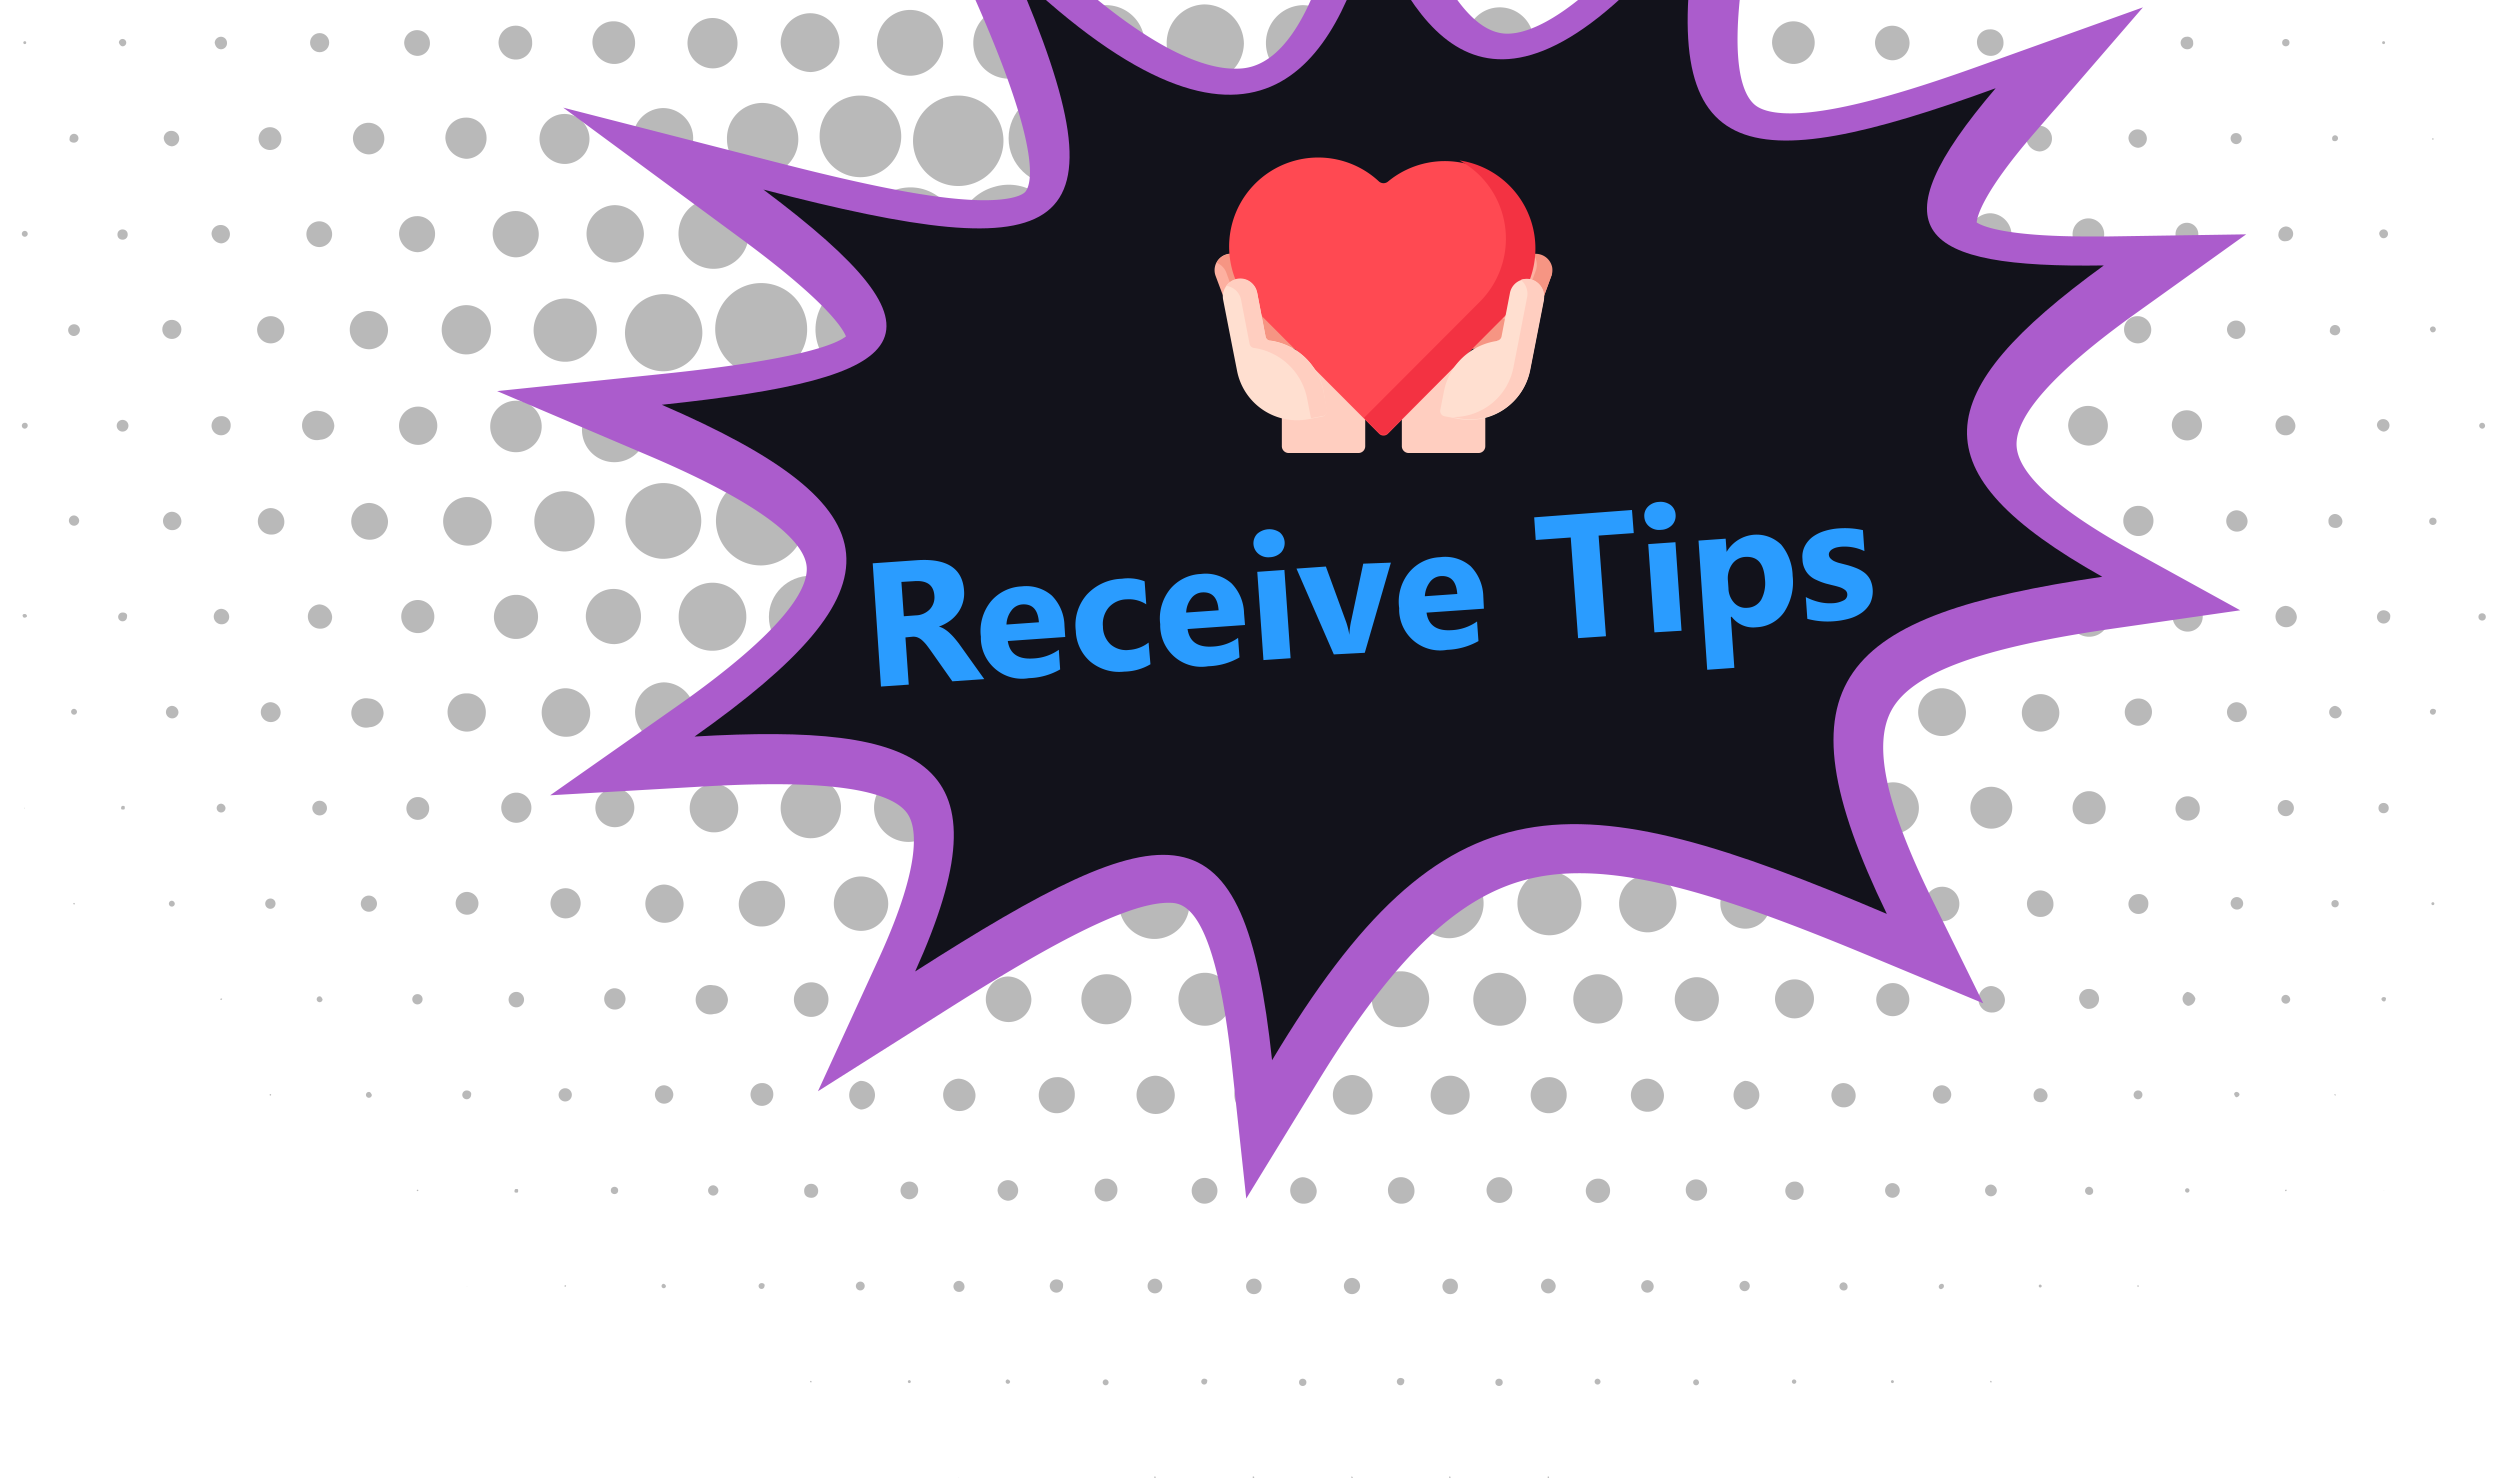 <svg id="Layer_1" data-name="Layer 1" xmlns="http://www.w3.org/2000/svg" width="340" height="201"><defs><clipPath id="clip-path"><path style="fill:none" d="M0 0h340v201H0z"/></clipPath><style>.cls-3{fill:#777;opacity:.51}.cls-6{fill:#f69583}.cls-7{fill:#ffcec0}.cls-8{fill:#fdb0a0}.cls-11{fill:#ffdfd0}</style></defs><g style="clip-path:url(#clip-path)"><path class="cls-3" d="M98.87 19a4.85 4.85 0 0 0 9.7-.1 4.93 4.93 0 0 0-5-4.9 4.82 4.82 0 0 0-4.7 5Zm-22 3.3a3.4 3.4 0 0 0-.2-6.8 3.41 3.41 0 0 0-3.3 3.4 3.46 3.46 0 0 0 3.5 3.4Zm47.69-5.3a6.15 6.15 0 1 0 5.91-4h-.1a6.13 6.13 0 0 0-5.81 4ZM83.57 8.7a2.84 2.84 0 0 0 2.8-3 2.91 2.91 0 0 0-3-2.8 2.82 2.82 0 0 0-2.8 2.9 3 3 0 0 0 3 2.9ZM97 9.3a3.37 3.37 0 0 0 3.3-3.5 3.4 3.4 0 0 0-6.8.1A3.46 3.46 0 0 0 97 9.3Zm26.87 1a4.53 4.53 0 0 0 4.4-4.5 4.5 4.5 0 1 0-9 .1 4.54 4.54 0 0 0 4.6 4.4Zm-12.4 8.1a5.55 5.55 0 1 0 5.7-5.4h-.1a5.49 5.49 0 0 0-5.6 5.4Zm-1.2-8.6a4.08 4.08 0 0 0 3.9-4.1 4 4 0 0 0-4.1-3.9 4.06 4.06 0 0 0-3.9 4 4.17 4.17 0 0 0 4.1 4ZM246.67 45a4.12 4.12 0 0 0 4.2 4 4.1 4.1 0 0 0-.2-8.2 4.12 4.12 0 0 0-4 4.2Z"/><circle class="cls-3" cx="43.47" cy="5.8" r="1.3"/><path class="cls-3" d="M50.17 21a2.15 2.15 0 0 0-.1-4.3A2.11 2.11 0 0 0 48 18.8a2.22 2.22 0 0 0 2.17 2.2ZM30.07 6.7a.82.82 0 0 0 .8-.9A.82.82 0 0 0 30 5a.86.86 0 0 0-.8.8c.07.5.37.9.87.9Zm6.7 13.7a1.55 1.55 0 0 0-.1-3.1 1.55 1.55 0 1 0 .1 3.1Zm20 13.9a2.46 2.46 0 0 0 2.4-2.5 2.39 2.39 0 0 0-2.5-2.4 2.43 2.43 0 0 0-2.4 2.4 2.61 2.61 0 0 0 2.5 2.5Zm13.4-26.2a2.21 2.21 0 0 0 2.2-2.4A2.21 2.21 0 0 0 70 3.5a2.31 2.31 0 0 0-2.2 2.3 2.35 2.35 0 0 0 2.37 2.3Zm-6.7 13.5a2.8 2.8 0 0 0 2.7-2.9 2.74 2.74 0 0 0-2.9-2.7 2.78 2.78 0 0 0-2.7 2.8 3 3 0 0 0 2.9 2.8Zm6.7 13.4a3.15 3.15 0 0 0-.1-6.3A3.12 3.12 0 0 0 67 31.8a3.22 3.22 0 0 0 3.17 3.2ZM56.77 7.6a1.71 1.71 0 0 0 1.7-1.8 1.75 1.75 0 1 0-3.5.1 1.84 1.84 0 0 0 1.8 1.7Zm-13.3 26a1.75 1.75 0 1 0-1.8-1.7 1.77 1.77 0 0 0 1.8 1.7Zm176-14.8a4.5 4.5 0 1 0 4.5-4.4 4.45 4.45 0 0 0-4.5 4.4Zm-2.2-8.9a4.05 4.05 0 1 0-4.2-4.1 4.2 4.2 0 0 0 4.2 4.1Zm-11.6 9.1a5.05 5.05 0 1 0 4.9-5.2 5 5 0 0 0-4.9 5.2Zm-68.3-8.3a4.87 4.87 0 0 0 4.7-4.9 4.91 4.91 0 0 0-5-4.8 4.85 4.85 0 1 0 .3 9.7Zm66.32-.4a4.69 4.69 0 0 0 4.82-3.93A4.61 4.61 0 0 0 204.07 1H204a4.57 4.57 0 0 0-4.6 4.5 4.47 4.47 0 0 0 4.29 4.8Zm33.58 12.2a3.76 3.76 0 0 0 3.6-3.8 3.63 3.63 0 0 0-3.8-3.6 3.74 3.74 0 0 0-3.6 3.7 3.84 3.84 0 0 0 3.8 3.7ZM244 27a4.45 4.45 0 1 0 .1 0Zm6.67-5.2a2.89 2.89 0 0 0 2.9-3.1 2.89 2.89 0 0 0-3.1-2.9 3 3 0 0 0-2.9 3 3.1 3.1 0 0 0 3.1 3ZM244 8.7a2.9 2.9 0 1 0-3-2.9 3 3 0 0 0 3 2.9Zm-13.33.6a3.54 3.54 0 0 0 3.4-3.6 3.5 3.5 0 0 0-7 .1 3.44 3.44 0 0 0 3.6 3.5Zm-73.61 16.1a6.78 6.78 0 0 0 6.71-6.46 6.71 6.71 0 0 0-6.5-6.94h-.2a6.6 6.6 0 0 0-6.7 6.5 6.7 6.7 0 0 0 6.69 6.9ZM150.67 11a5.1 5.1 0 0 0 5-5.1 5.25 5.25 0 0 0-5.3-5.2 5.15 5.15 0 1 0 .3 10.3Z"/><ellipse class="cls-3" cx="143.77" cy="18.8" rx="6.6" ry="6.4"/><path class="cls-3" d="M164.07 11.1a5.28 5.28 0 0 0 5.1-5.2 5.42 5.42 0 0 0-5.4-5.3 5.25 5.25 0 1 0 .3 10.5Zm27.6 7.9a5.65 5.65 0 1 0 5.5-5.9 5.83 5.83 0 0 0-5.5 5.9Zm-27.8-.5a6.62 6.62 0 0 0 6.5 6.8 6.73 6.73 0 0 0 6.79-6.3 6.62 6.62 0 0 0-6.49-7h-.2a6.51 6.51 0 0 0-6.6 6.5Zm26.9-7.8a4.87 4.87 0 0 0 4.7-4.9 4.85 4.85 0 1 0-9.7.2 4.82 4.82 0 0 0 5 4.7Zm-13.2 8.5a6.35 6.35 0 1 0 6.5-6.2h-.2a6.19 6.19 0 0 0-6.3 6.2Zm-.1-8.2a5.1 5.1 0 0 0 5-5.1 5.38 5.38 0 0 0-5.3-5.2 5.15 5.15 0 1 0 .3 10.3Zm-87.2 11.9a4.1 4.1 0 1 0-.2-8.2 4.17 4.17 0 0 0-4 4.1 4.08 4.08 0 0 0 4.2 4.1Zm-53.5 99.3a.7.7 0 1 0 .7.7.68.68 0 0 0-.7-.7Zm-6.7-89.1a1.25 1.25 0 0 0-.1-2.5 1.22 1.22 0 0 0-1.2 1.2 1.4 1.4 0 0 0 1.3 1.3Zm6.7 115.7a.1.1 0 1 0 .1.1c0-.1 0-.1-.1-.1Zm0-105.8a1.85 1.85 0 1 0 .1 3.7 1.85 1.85 0 1 0-.1-3.7Zm0 26.1a1.8 1.8 0 0 0 .2 3.6 1.71 1.71 0 0 0 1.7-1.8 1.88 1.88 0 0 0-1.9-1.8Zm-6.7 66.7a.1.1 0 1 0 .1.1c.1-.1 0-.1-.1-.1Zm0-79.2a1.3 1.3 0 1 0 1.3 1.3 1.21 1.21 0 0 0-1.3-1.3Z"/><circle class="cls-3" cx="23.37" cy="44.8" r="1.3"/><path class="cls-3" d="M30.07 82.8a1.05 1.05 0 0 0 .1 2.1 1 1 0 0 0 1-1 1.11 1.11 0 0 0-1.1-1.1Zm0 26.5a.6.6 0 1 0 .6.6.65.65 0 0 0-.6-.6Zm20.1-40.9a2.5 2.5 0 0 0 .2 5 2.46 2.46 0 0 0 2.4-2.5 2.63 2.63 0 0 0-2.6-2.5Zm0 26.6a2 2 0 1 0 .1 3.9 2 2 0 0 0 1.9-1.9 2.07 2.07 0 0 0-2-2Zm0 26.8a1.1 1.1 0 1 0 1.1 1.1 1.11 1.11 0 0 0-1.1-1.1Zm0-79.5a2.52 2.52 0 0 0-2.6 2.6 2.65 2.65 0 0 0 2.6 2.6 2.6 2.6 0 0 0 0-5.2Zm0 106.2a.4.4 0 1 0 .4.4c-.1-.2-.2-.4-.4-.4Z"/><circle class="cls-3" cx="43.47" cy="109.9" r="1"/><path class="cls-3" d="M43.47 82.2a1.65 1.65 0 0 0 .1 3.3 1.58 1.58 0 0 0 1.6-1.6 1.83 1.83 0 0 0-1.7-1.7Zm0 53.3a.4.4 0 1 0 .4.4c-.1-.2-.2-.4-.4-.4Zm0-79.6a2 2 0 1 0 .1 3.9 2 2 0 0 0 1.9-1.9 2.15 2.15 0 0 0-2-2Zm-6.7 39.6a1.35 1.35 0 0 0 .1 2.7 1.32 1.32 0 0 0 1.3-1.3 1.43 1.43 0 0 0-1.4-1.4ZM3.37 31.4a.4.4 0 0 0 0 .8.4.4 0 1 0 0-.8Zm-.1 78.5c.1.1.1 0 .1 0s0-.1-.1 0Z"/><circle class="cls-3" cx="3.37" cy="5.8" r=".2"/><path class="cls-3" d="M3.37 57.5a.4.4 0 0 0 0 .8.43.43 0 0 0 .4-.4.37.37 0 0 0-.4-.4Zm0 26c-.2 0-.3.1-.3.2s.1.3.2.3h.1c.1 0 .3-.1.3-.2a.32.32 0 0 0-.3-.3Zm13.3-77.2a.5.5 0 1 0-.5-.5c.1.3.3.5.5.5Zm-6.6 13.1a.6.6 0 1 0-.6-.6c-.1.4.2.6.6.6Zm13.3.5a1.05 1.05 0 0 0-.1-2.1 1 1 0 0 0-1 1 1.18 1.18 0 0 0 1.1 1.1Z"/><circle class="cls-3" cx="16.67" cy="31.9" r=".7"/><path class="cls-3" d="M10.07 44.1a.8.8 0 0 0 0 1.6.86.86 0 0 0 .8-.8.79.79 0 0 0-.8-.8Zm13.3 78.4a.4.4 0 1 0 .4.4.43.43 0 0 0-.4-.4Z"/><circle class="cls-3" cx="16.67" cy="57.9" r=".8"/><path class="cls-3" d="M16.67 83.3a.6.6 0 1 0 .6.6c.1-.4-.2-.6-.6-.6Zm6.7 12.7a.85.85 0 0 0 .1 1.7.86.86 0 0 0 .8-.8.9.9 0 0 0-.9-.9Zm-6.7 13.6c-.1 0-.2.1-.2.3s.1.2.3.2.2-.1.2-.3-.1-.2-.3-.2Zm-6.6-39.5a.7.7 0 1 0 .7.7.75.75 0 0 0-.7-.7Zm0 26.3a.4.4 0 1 0 .4.4.43.43 0 0 0-.4-.4Zm13.3-26.8a1.25 1.25 0 0 0 .1 2.5 1.22 1.22 0 0 0 1.2-1.2 1.32 1.32 0 0 0-1.3-1.3Zm-13.3 53.2a.1.1 0 1 0 0 .2c.1 0 .1 0 .1-.1a.1.1 0 0 0-.1-.1Zm160.4 5a5 5 0 1 0-5.1-5 4.93 4.93 0 0 0 5.1 5Zm93.8-79.7a3.22 3.22 0 0 0 3.2-3.2 3.18 3.18 0 0 0-3.3-3.2A3.24 3.24 0 0 0 261 45a3.16 3.16 0 0 0 3.27 3.1Zm13.1-27.5a1.75 1.75 0 1 0-.1-3.5 1.75 1.75 0 0 0-1.7 1.7 1.93 1.93 0 0 0 1.8 1.8ZM156 112.05a6 6 0 0 0-5.73-8 6 6 0 0 0-5.82 5.54 5.93 5.93 0 0 0 5.79 6.36 6 6 0 0 0 5.76-3.9Zm7.77 3.95a6.3 6.3 0 0 0 6.3-6.1 6.19 6.19 0 0 0-6.09-6.4 6.32 6.32 0 0 0-6.4 5.92 6.19 6.19 0 0 0 6.09 6.58Zm-107 45.8a.1.1 0 0 0-.1.1l.1.1a.1.1 0 0 0 .1-.1c.13 0 0-.1-.1-.1Zm214-154.2a1.74 1.74 0 0 0 1.7-1.9 1.74 1.74 0 0 0-1.9-1.7 1.71 1.71 0 0 0-1.7 1.8 1.88 1.88 0 0 0 1.9 1.8Zm6.7 39.7a2.5 2.5 0 1 0-.2-5 2.46 2.46 0 0 0-2.4 2.5 2.5 2.5 0 0 0 2.6 2.5Zm-13.4-26.1a2.35 2.35 0 1 0-2.4-2.4 2.43 2.43 0 0 0 2.4 2.4Zm6.7 13.5a2.88 2.88 0 0 0 2.8-2.9 3 3 0 0 0-2.9-2.8 2.86 2.86 0 0 0-2.8 2.8 2.9 2.9 0 0 0 2.9 2.9Zm-113.7 93a4.8 4.8 0 1 0-4.9-4.8 4.87 4.87 0 0 0 4.9 4.8ZM116 38.3a6.69 6.69 0 0 0 3.2 13 6.77 6.77 0 0 0 4.9-4.9 6.8 6.8 0 0 0 8.5 4.8 6.67 6.67 0 0 0 4.8-4.8 6.8 6.8 0 0 0 8.5 4.8 6.67 6.67 0 0 0 4.8-4.8 6.8 6.8 0 0 0 8.5 4.8 7 7 0 0 0 4.8-4.8 6.8 6.8 0 0 0 8.5 4.8 6.67 6.67 0 0 0 4.8-4.8 6.8 6.8 0 0 0 8.5 4.8 6.67 6.67 0 0 0 4.8-4.8 6.9 6.9 0 0 0 13.3 0 6.87 6.87 0 0 0 13.4-3 6.88 6.88 0 0 0-6.7-5.3 7 7 0 0 0-6.7 5.1 6.9 6.9 0 0 0-13.3 0 6.8 6.8 0 0 0-8.5-4.8 6.67 6.67 0 0 0-4.8 4.8 6.8 6.8 0 0 0-8.5-4.8 6.67 6.67 0 0 0-4.8 4.8 6.8 6.8 0 0 0-8.5-4.8 7 7 0 0 0-4.8 4.8 6.8 6.8 0 0 0-8.5-4.8 6.67 6.67 0 0 0-4.8 4.8 6.8 6.8 0 0 0-8.5-4.8 6.67 6.67 0 0 0-4.8 4.8 6.68 6.68 0 0 0-8.1-4.9Zm21.07 66.7a5.36 5.36 0 0 0-5.4 5.3 5.45 5.45 0 1 0 5.6-5.3Zm40.1 11a6.28 6.28 0 0 0 6.4-6.2 6.43 6.43 0 0 0-8.19-6.35 6.36 6.36 0 0 0-4.31 4.18A6.44 6.44 0 0 0 177 116Z"/><path class="cls-3" d="M211.47 103.2a6.39 6.39 0 1 0-7.4-7 6.9 6.9 0 0 0-7.8-5.9 7 7 0 0 0-5.7 5 6.8 6.8 0 0 0-8.5-4.8 6.67 6.67 0 0 0-4.8 4.8 6.8 6.8 0 0 0-8.5-4.8 6.67 6.67 0 0 0-4.8 4.8 6.8 6.8 0 0 0-8.5-4.8 7 7 0 0 0-4.8 4.8 6.91 6.91 0 0 0-13.5.9 6.39 6.39 0 1 0 0 1.5 6.9 6.9 0 0 0 7.8 5.9 7 7 0 0 0 5.7-5 6.8 6.8 0 0 0 8.5 4.8 7 7 0 0 0 4.8-4.8 6.8 6.8 0 0 0 8.5 4.8 6.67 6.67 0 0 0 4.8-4.8 6.8 6.8 0 0 0 8.5 4.8 6.67 6.67 0 0 0 4.8-4.8 6.91 6.91 0 0 0 13.5-.9 6.55 6.55 0 0 0 7.4 5.5Zm-87.1-65.1a6.24 6.24 0 0 0 5.8-5.8 7 7 0 0 0 7.6 6.2 7.06 7.06 0 0 0 6-5.1 6.8 6.8 0 0 0 8.5 4.8 6.67 6.67 0 0 0 4.8-4.8 6.9 6.9 0 0 0 13.3 0 6.9 6.9 0 0 0 13.3 0 6.8 6.8 0 0 0 8.5 4.8 6.67 6.67 0 0 0 4.8-4.8 6.69 6.69 0 1 0 4.9-8.1 6.77 6.77 0 0 0-4.9 4.9 6.9 6.9 0 0 0-13.3 0 6.8 6.8 0 0 0-8.5-4.8 6.67 6.67 0 0 0-4.8 4.8 6.8 6.8 0 0 0-8.5-4.8 7 7 0 0 0-4.8 4.8 6.9 6.9 0 0 0-13.3 0 6.8 6.8 0 0 0-8.5-4.8 6.94 6.94 0 0 0-5.1 6 6.37 6.37 0 0 0-6.8-5.9 6.32 6.32 0 1 0 1 12.6Z"/><path class="cls-3" d="M203.87 116a5.91 5.91 0 0 0 6-5.8 6 6 0 1 0-6.2 5.8Zm-13.4 0a6.19 6.19 0 0 0 6.3-6.2 6.35 6.35 0 1 0-6.5 6.2Zm-6.6 11.8a4.9 4.9 0 0 0-.2-9.8 4.9 4.9 0 0 0 .2 9.8Zm13.3-.2a4.76 4.76 0 0 0 4.6-4.8 4.7 4.7 0 0 0-9.4.1 4.78 4.78 0 0 0 4.8 4.7Zm49.1-56.6a4.48 4.48 0 0 0 4.6 4.4 4.6 4.6 0 0 0 4.4-4.5 4.5 4.5 0 1 0-9 .1Zm77.9-12.3a.85.85 0 1 0-.1-1.7.82.82 0 0 0-.8.9 1.06 1.06 0 0 0 .9.8Z"/><circle class="cls-3" cx="310.87" cy="5.8" r=".5"/><path class="cls-3" d="M317.57 45.6a.7.7 0 1 0-.7-.7c-.1.4.3.7.7.7Zm6.6-13.2a.6.6 0 1 0-.6-.6q.15.6.6.6Zm-6.6-13.2a.4.4 0 1 0-.4-.4c0 .3.1.4.4.4Z"/><circle class="cls-3" cx="324.17" cy="5.8" r=".2"/><path class="cls-3" d="M330.87 19a.1.1 0 1 0-.1-.1.1.1 0 0 0 .1.1Zm6.7 39.3a.4.4 0 1 0-.4-.4.43.43 0 0 0 .4.4Zm-6.7-13.1a.4.4 0 1 0-.4-.4c.1.3.2.4.4.4Zm-20 14a1.28 1.28 0 0 0 1.3-1.4c-.1-.7-.7-1.4-1.4-1.3a1.35 1.35 0 0 0 .1 2.7Zm-20.1-39.1a1.25 1.25 0 0 0-.1-2.5 1.22 1.22 0 0 0-1.2 1.2 1.4 1.4 0 0 0 1.3 1.3Zm-33.4 15.3a3.6 3.6 0 0 0-.2-7.2 3.63 3.63 0 0 0-3.5 3.6 3.55 3.55 0 0 0 3.7 3.6Zm33.4 11.3a1.85 1.85 0 1 0-.1-3.7 1.79 1.79 0 0 0-1.8 1.8 1.9 1.9 0 0 0 1.9 1.9Zm-6.7-39.6a1.3 1.3 0 1 0-1.3-1.3 1.26 1.26 0 0 0 1.3 1.3Zm13.4-.4a.77.77 0 0 0 .8-.9.77.77 0 0 0-.9-.8.82.82 0 0 0-.8.9.88.88 0 0 0 .9.8ZM284.07 34a2.15 2.15 0 1 0-2.2-2.1 2.14 2.14 0 0 0 2.2 2.1Zm26.8-1.2a1 1 0 1 0 0-2 1.08 1.08 0 0 0-1 1 .86.86 0 0 0 1 1Zm-6.7-13.2a.75.75 0 1 0-.1-1.5.71.71 0 0 0-.7.8.77.77 0 0 0 .8.7Zm0 26.5a1.25 1.25 0 0 0-.1-2.5 1.22 1.22 0 0 0-1.2 1.2 1.32 1.32 0 0 0 1.3 1.3Zm-6.7-12.7a1.55 1.55 0 1 0-.1-3.1 1.54 1.54 0 0 0-1.5 1.5 1.58 1.58 0 0 0 1.6 1.6Z"/><ellipse class="cls-3" cx="110.27" cy="83.9" rx="5.7" ry="5.6"/><path class="cls-3" d="M97 88.5a4.59 4.59 0 0 0 4.5-4.7 4.6 4.6 0 0 0-9.2.1 4.55 4.55 0 0 0 4.7 4.6Z"/><ellipse class="cls-3" cx="103.57" cy="96.9" rx="5" ry="4.8"/><path class="cls-3" d="M117 102.5a5.65 5.65 0 1 0-5.8-5.7 5.85 5.85 0 0 0 5.8 5.7Zm-29-44a4.37 4.37 0 0 0-4.3-4.5h-.12a4.21 4.21 0 0 0-3.63 1.93 4.4 4.4 0 1 0 8 2.57ZM76.87 75a4.1 4.1 0 0 0-.2-8.2 4.1 4.1 0 0 0 .2 8.2Zm-10.2-17.1a3.5 3.5 0 0 0 7 .2 3.5 3.5 0 0 0-7-.2Zm57 56.6a4.65 4.65 0 1 0-4.8-4.6 4.69 4.69 0 0 0 4.8 4.6ZM90.07 76h.1a5.19 5.19 0 0 0 5.2-5 5.15 5.15 0 1 0-10.3-.3 5.21 5.21 0 0 0 5 5.3ZM244 89a5.48 5.48 0 0 0 5.37-6.75 5.14 5.14 0 0 0-2.86-3.58 5.52 5.52 0 0 0-7.21 7.73 4.9 4.9 0 0 0 4.39 2.6Zm13.37-1a4.5 4.5 0 0 0 .34-9 4.53 4.53 0 0 0-4.71 3.59 4.47 4.47 0 0 0 4.3 5.41Zm6.7-14a3.69 3.69 0 1 0-.36-7.37 3.78 3.78 0 0 0-2.71 5.68 3.57 3.57 0 0 0 3 1.69Zm-13.4 26.9a4 4 0 1 0-4.1-4 4 4 0 0 0 4.1 4Zm6.7-92.7A2.35 2.35 0 1 0 255 5.8a2.43 2.43 0 0 0 2.37 2.4Z"/><ellipse class="cls-3" cx="217.27" cy="109.9" rx="5.5" ry="5.4"/><path class="cls-3" d="M224 102a5.75 5.75 0 0 0 .11-11.5 5.82 5.82 0 0 0-5.9 5.4 5.71 5.71 0 0 0 5.59 6.1Zm6.67 12.7a4.8 4.8 0 1 0-4.9-4.8 4.87 4.87 0 0 0 4.9 4.8ZM72.57 44.8a4.3 4.3 0 1 0 4.3-4.2 4.31 4.31 0 0 0-4.3 4.2Zm164.7 57.2a4.82 4.82 0 0 0 4.9-4.8 5 5 0 0 0-6.22-5 5 5 0 0 0 1.12 9.75Zm6.9-50H244a5.55 5.55 0 1 0 5.6 5.7 5.64 5.64 0 0 0-5.43-5.7Zm-118.3 12.3a6.77 6.77 0 0 0 4.9-4.9 6.8 6.8 0 0 0 8.5 4.8 6.67 6.67 0 0 0 4.8-4.8 6.8 6.8 0 0 0 8.5 4.8 6.67 6.67 0 0 0 4.8-4.8 6.9 6.9 0 0 0 13.3 0 6.9 6.9 0 0 0 13.3 0 6.8 6.8 0 0 0 8.5 4.8 6.67 6.67 0 0 0 4.8-4.8 6.8 6.8 0 0 0 8.5 4.8 7 7 0 0 0 4.8-4.8 6.8 6.8 0 0 0 8.5 4.8 6.88 6.88 0 0 0 5-5.6 6.41 6.41 0 1 0 0-1.7 6.92 6.92 0 0 0-13.5-.7 6.8 6.8 0 0 0-8.5-4.8 7 7 0 0 0-4.8 4.8 6.8 6.8 0 0 0-8.5-4.8 7 7 0 0 0-4.8 4.8 6.9 6.9 0 0 0-13.3 0 6.8 6.8 0 0 0-8.5-4.8 7 7 0 0 0-4.8 4.8 6.8 6.8 0 0 0-8.5-4.8 7 7 0 0 0-4.8 4.8 6.8 6.8 0 0 0-8.5-4.8 6.67 6.67 0 0 0-4.8 4.8 6.69 6.69 0 1 0-4.9 8.1Zm-23.6-5.8a5.36 5.36 0 0 0-5.2-5.5H97a5.35 5.35 0 0 0-.2 10.7 5.42 5.42 0 0 0 5.47-5.2Zm8 5.5a6.28 6.28 0 0 0 6.4-6.2 6.43 6.43 0 0 0-8.19-6.35 6.36 6.36 0 0 0-4.31 4.18 6.44 6.44 0 0 0 5.9 8.37Zm120.4 26.1a6.2 6.2 0 1 0-6.4-6.2 6.34 6.34 0 0 0 6.4 6.2Zm-127.1-13.2a6.05 6.05 0 1 0-6.2-6 6.1 6.1 0 0 0 6.2 6Z"/><path class="cls-3" d="M230.67 70.9a6.7 6.7 0 0 0-6.9-6.5 6.82 6.82 0 0 0-6.4 5.3 7.09 7.09 0 0 0-8.2-5.4 7 7 0 0 0-5.3 4.9 6.9 6.9 0 0 0-13.3 0 6.8 6.8 0 0 0-8.5-4.8 6.67 6.67 0 0 0-4.8 4.8 6.8 6.8 0 0 0-8.5-4.8 6.67 6.67 0 0 0-4.8 4.8 6.8 6.8 0 0 0-8.5-4.8 7 7 0 0 0-4.8 4.8 6.9 6.9 0 0 0-13.3 0 6.8 6.8 0 0 0-8.5-4.8 6.67 6.67 0 0 0-4.8 4.8 6.69 6.69 0 1 0-4.9 8.1 6.77 6.77 0 0 0 4.9-4.9 6.8 6.8 0 0 0 8.5 4.8 6.67 6.67 0 0 0 4.8-4.8 6.8 6.8 0 0 0 8.5 4.8 6.67 6.67 0 0 0 4.8-4.8 6.8 6.8 0 0 0 8.5 4.8 7 7 0 0 0 4.8-4.8 6.9 6.9 0 0 0 13.3 0 6.8 6.8 0 0 0 8.5 4.8 6.67 6.67 0 0 0 4.8-4.8 6.8 6.8 0 0 0 8.5 4.8 6.67 6.67 0 0 0 4.8-4.8 6.89 6.89 0 0 0 13.4-.5 6.88 6.88 0 0 0 8 5.2 6.42 6.42 0 0 0 5.4-6.2Z"/><path class="cls-3" d="M237.27 76a5.51 5.51 0 0 0 5.6-5.5 5.65 5.65 0 1 0-5.8 5.5Zm20-14h.1a4.5 4.5 0 1 0-4.5-4.6 4.54 4.54 0 0 0 4.4 4.6Zm-40 15.2a7 7 0 0 0-6.7 5.1 6.8 6.8 0 0 0-8.5-4.8 7 7 0 0 0-4.8 4.8 6.9 6.9 0 0 0-13.3 0 6.8 6.8 0 0 0-8.5-4.8 6.67 6.67 0 0 0-4.8 4.8 6.9 6.9 0 0 0-13.3 0 6.9 6.9 0 0 0-13.3 0 6.89 6.89 0 0 0-13.4.5 6.51 6.51 0 1 0-5.2 7.6 6.63 6.63 0 0 0 5.2-5.2 7.09 7.09 0 0 0 8.2 5.4 7 7 0 0 0 5.3-4.9 6.8 6.8 0 0 0 8.5 4.8 6.67 6.67 0 0 0 4.8-4.8 6.8 6.8 0 0 0 8.5 4.8 7 7 0 0 0 4.8-4.8 6.8 6.8 0 0 0 8.5 4.8 7 7 0 0 0 4.8-4.8 6.8 6.8 0 0 0 8.5 4.8 6.67 6.67 0 0 0 4.8-4.8 6.8 6.8 0 0 0 8.5 4.8 7 7 0 0 0 4.8-4.8 6.87 6.87 0 0 0 13.4-3 6.92 6.92 0 0 0-6.8-5.5Zm20-37.3a5 5 0 1 0 5.1 4.9 5 5 0 0 0-5.1-4.9ZM97.07 27H97a4.78 4.78 0 1 0 .11 0Zm.2 17.6a6.25 6.25 0 0 0 6.1 6.4h.2a6.15 6.15 0 0 0 6.2-6.1 6.25 6.25 0 1 0-12.5-.3Zm13.2-18.6h-.2a5.61 5.61 0 0 0-5.7 5.6 5.72 5.72 0 0 0 5.59 5.9 5.82 5.82 0 0 0 5.9-5.4 5.72 5.72 0 0 0-5.59-6.1Zm-20.2 14A5.3 5.3 0 0 0 85 45.1a5.24 5.24 0 0 0 5 5.39 5.32 5.32 0 0 0 5.51-4.91A5.25 5.25 0 0 0 90.37 40Zm-6.7-12.1a3.9 3.9 0 0 0 .2 7.8 4 4 0 0 0 3.8-3.9 4 4 0 0 0-4-3.9Zm147.1-1.3a5.25 5.25 0 1 0 5.4 5.3 5.42 5.42 0 0 0-5.4-5.3Zm-12.8 17.8a6.13 6.13 0 0 0 5.9 6.3c.1.1.1.1.2.1a6 6 0 0 0 6.1-6 6.1 6.1 0 1 0-12.2-.4Zm-.4-18.4h-.2a6.15 6.15 0 0 0-6.2 6.1 6.25 6.25 0 1 0 6.4-6.1Zm33.2 121.3a1.65 1.65 0 0 0 .1 3.3 1.58 1.58 0 0 0 1.6-1.6 1.69 1.69 0 0 0-1.7-1.7Zm26.8.7a.92.92 0 0 0-.9 1c0 .6.4.9 1 .9a.9.9 0 0 0 .9-.9 1.07 1.07 0 0 0-1-1Z"/><circle class="cls-3" cx="257.37" cy="161.9" r="1"/><path class="cls-3" d="M257.37 106.4a3.5 3.5 0 1 0 3.6 3.5 3.5 3.5 0 0 0-3.6-3.5Zm6.7 68.2a.43.43 0 0 0-.4.4c0 .2.2.4.4.3s.3-.2.3-.4a.27.27 0 0 0-.3-.3Zm-13.4-.2a.55.55 0 1 0 .1 1.1.47.47 0 0 0 .5-.5.58.58 0 0 0-.6-.6ZM244 133.2a2.65 2.65 0 1 0 2.7 2.6 2.61 2.61 0 0 0-2.7-2.6Zm0-27.5a4.15 4.15 0 1 0 4.3 4.2 4.31 4.31 0 0 0-4.3-4.2Zm13.37 82a.2.2 0 1 0 .2.2.22.22 0 0 0-.2-.2Zm-6.7-67.7a2.9 2.9 0 0 0 .2 5.8 2.82 2.82 0 0 0 2.8-2.9 3 3 0 0 0-3-2.9Zm13.4 27.6a1.25 1.25 0 1 0 1.3 1.2 1.31 1.31 0 0 0-1.3-1.2Zm0-27a2.35 2.35 0 1 0 2.4 2.4 2.31 2.31 0 0 0-2.4-2.4Zm6.7-66.3a3.48 3.48 0 0 0-3.4 3.6 3.5 3.5 0 0 0 7-.1 3.63 3.63 0 0 0-3.6-3.5Zm6.7 120.4a.2.2 0 1 0 .2.2.22.22 0 0 0-.2-.2Zm-6.7-67.7a2.85 2.85 0 1 0 2.9 2.9 2.88 2.88 0 0 0-2.9-2.9Zm0-26.7a3.48 3.48 0 0 0-3.4 3.6 3.5 3.5 0 0 0 7-.1 3.63 3.63 0 0 0-3.6-3.5Zm-.1 107.6c0 .1 0 .1.1.1s.1 0 .1-.1l-.1-.1c-.1 0-.1 0-.1.1Zm-6.6-94.3a3.25 3.25 0 1 0 3.3 3.3 3.33 3.33 0 0 0-3.3-3.3Zm6.7 67.5a.8.8 0 1 0 .8.8.86.86 0 0 0-.8-.8Zm0-27a1.8 1.8 0 0 0 .2 3.6 1.71 1.71 0 0 0 1.7-1.8 2 2 0 0 0-1.9-1.8Zm-13.4-.4a2.25 2.25 0 0 0 .1 4.5 2.25 2.25 0 0 0-.1-4.5Zm-13.37 27a1.25 1.25 0 1 0 1.3 1.2 1.18 1.18 0 0 0-1.3-1.2Zm-26.73-.4a1.65 1.65 0 1 0 1.7 1.6 1.6 1.6 0 0 0-1.7-1.6Zm0-27.8a3.35 3.35 0 1 0 .1 6.7 3.35 3.35 0 1 0-.1-6.7Zm-6.7-14a4.35 4.35 0 1 0 4.5 4.3 4.44 4.44 0 0 0-4.5-4.3Zm0 82.3a.1.1 0 1 0 0 .2c.1 0 .1 0 .1-.1a.1.1 0 0 0-.1-.1Zm0-26.9a1 1 0 1 0 1 .9 1.07 1.07 0 0 0-1-.9Zm13.43.2a.85.85 0 1 0 .1 1.7.85.85 0 0 0-.1-1.7Zm-13.43-27.6a2.45 2.45 0 1 0 2.5 2.4 2.34 2.34 0 0 0-2.5-2.4Zm6.7 41a.4.4 0 1 0 .4.4.43.43 0 0 0-.4-.4Zm20-40.5a2 2 0 0 0 .1 3.9 2 2 0 0 0 1.9-1.9 1.94 1.94 0 0 0-2-2Zm-13.27-.3a2.25 2.25 0 1 0 .1 4.5 2.22 2.22 0 0 0 2.2-2.2 2.33 2.33 0 0 0-2.3-2.3Zm13.27 27.5a.7.7 0 1 0 .7.7.68.68 0 0 0-.7-.7Zm6.73 13.4a.3.3 0 1 0 .3.3.32.32 0 0 0-.3-.3Zm-6.73-68.1a3.4 3.4 0 1 0 .2 6.8 3.41 3.41 0 0 0 3.3-3.4 3.34 3.34 0 0 0-3.5-3.4Zm-6.6 68.1a.4.4 0 1 0 .4.4c-.07-.3-.2-.4-.4-.4ZM224 119a3.9 3.9 0 0 0 .2 7.8 4 4 0 0 0 3.8-3.9 3.87 3.87 0 0 0-4-3.9Zm6.67 13.9a3 3 0 1 0 .2 6 3 3 0 0 0 2.9-3 3 3 0 0 0-3.1-3Zm0 27.5a1.39 1.39 0 0 0-1.4 1.5 1.45 1.45 0 1 0 2.9-.1 1.52 1.52 0 0 0-1.5-1.4Zm46.7-92.4a2.8 2.8 0 1 0 2.9 2.8 2.88 2.88 0 0 0-2.9-2.8Zm26.8 54a.85.85 0 1 0 .1 1.7.82.82 0 0 0 .8-.9.88.88 0 0 0-.9-.8Zm6.7-39.6a1.45 1.45 0 0 0 .1 2.9 1.43 1.43 0 0 0 1.4-1.4 1.61 1.61 0 0 0-1.5-1.5Zm0 26.4a1.1 1.1 0 1 0 1.1 1.1 1.11 1.11 0 0 0-1.1-1.1Z"/><circle class="cls-3" cx="317.57" cy="122.9" r=".5"/><path class="cls-3" d="M304.17 69.4a1.45 1.45 0 0 0 .1 2.9 1.43 1.43 0 0 0 1.4-1.4 1.54 1.54 0 0 0-1.5-1.5Zm13.4 26.6a.85.85 0 0 0 .1 1.7.86.86 0 0 0 .8-.8 1.06 1.06 0 0 0-.9-.9Zm-6.7 39.3a.6.6 0 1 0 .6.6.65.65 0 0 0-.6-.6Zm-6.7-39.8a1.35 1.35 0 0 0 .1 2.7 1.32 1.32 0 0 0 1.3-1.3 1.43 1.43 0 0 0-1.4-1.4Zm6.7 66.3a.1.1 0 1 0 .1.1c.03-.1.03-.1-.1-.1Zm6.6-12.9.1.1a.1.1 0 0 0 .1-.1l-.1-.1a.1.1 0 0 0-.1.1Zm13.4-52.5a.4.4 0 1 0 .4.4c.1-.2-.1-.4-.4-.4Z"/><circle class="cls-3" cx="330.87" cy="70.9" r=".5"/><circle class="cls-3" cx="337.57" cy="83.9" r=".5"/><circle class="cls-3" cx="330.87" cy="122.9" r=".2"/><path class="cls-3" d="M317.57 69.9a.92.92 0 0 0-.9 1c0 .6.4.9 1 .9a.9.9 0 0 0 .9-.9 1.07 1.07 0 0 0-1-1Zm6.6 65.7a.32.32 0 0 0-.3.3.45.45 0 0 0 .3.3.27.27 0 0 0 .3-.3c.1-.2-.1-.3-.3-.3Zm0 26.3c.1.1.1 0 0 0Z"/><circle class="cls-3" cx="324.17" cy="109.9" r=".7"/><path class="cls-3" d="M324.17 83a.9.9 0 1 0 .9.9c.1-.5-.4-.9-.9-.9Zm-120.3 49.3a3.6 3.6 0 1 0 .2 7.2 3.63 3.63 0 0 0 3.5-3.6 3.67 3.67 0 0 0-3.7-3.6Zm80.2-51.2a2.75 2.75 0 1 0 2.8 2.8 2.73 2.73 0 0 0-2.8-2.8Zm0 26.5a2.25 2.25 0 1 0 .1 4.5 2.22 2.22 0 0 0 2.2-2.2 2.26 2.26 0 0 0-2.3-2.3Zm0 26.9a1.28 1.28 0 0 0-1.3 1.4c.1.7.7 1.4 1.4 1.3a1.35 1.35 0 1 0-.1-2.7Zm6.7 13.8a.6.6 0 1 0 .6.6.58.58 0 0 0-.6-.6Zm0 26.5a.1.1 0 0 0 0 .2c.1 0 .1 0 .1-.1a.1.1 0 0 0-.1-.1Zm-13.3-80.4a2.55 2.55 0 1 0 2.6 2.6 2.56 2.56 0 0 0-2.6-2.6Zm6.6 67a.55.55 0 1 0 .1 1.1.47.47 0 0 0 .5-.5.58.58 0 0 0-.6-.6Zm20.1-12.9c-.2 0-.4.2-.3.4s.2.4.4.3.3-.2.3-.4a.45.45 0 0 0-.4-.3Zm-20.1-87.9a2.7 2.7 0 1 0-2.8-2.7 2.84 2.84 0 0 0 2.8 2.7Zm-6.7 60.5a1.8 1.8 0 1 0 .2 3.6 1.71 1.71 0 0 0 1.7-1.8 1.82 1.82 0 0 0-1.9-1.8Zm20.1-12.8a1.65 1.65 0 1 0 .1 3.3 1.58 1.58 0 0 0 1.6-1.6 1.63 1.63 0 0 0-1.7-1.7Zm0 26.6a1 1 0 0 0 .1 1.9 1.07 1.07 0 0 0 1-1 1.3 1.3 0 0 0-1.1-.9Zm0-53.1a2.05 2.05 0 0 0 .1 4.1 2.05 2.05 0 0 0-.1-4.1Zm0 79.8a.3.3 0 1 0 0 .6.3.3 0 0 0 0-.6Zm0-101.7a2.05 2.05 0 0 0-.1-4.1 2 2 0 0 0-2 2 2.11 2.11 0 0 0 2.1 2.1Zm-6.7 35.1a1.85 1.85 0 0 0 .1 3.7 1.88 1.88 0 0 0 1.8-1.9 1.82 1.82 0 0 0-1.9-1.8Zm0 26.6a1.35 1.35 0 0 0 .1 2.7 1.32 1.32 0 0 0 1.3-1.3 1.26 1.26 0 0 0-1.4-1.4Zm0-52.8a2 2 0 0 0-2 2.1 2.05 2.05 0 0 0 4.1-.1 2 2 0 0 0-2.1-2Zm-107 132.1a.1.1 0 0 0 .1.1c.1 0 .1 0 .1-.1l-.1-.1a.1.1 0 0 0-.1.1ZM97 161.2a.7.7 0 1 0 .7.7.75.75 0 0 0-.7-.7Zm26.67 26.5a.2.2 0 1 0 .2.2.22.22 0 0 0-.2-.2ZM97 134a2 2 0 1 0 .1 3.9A2 2 0 0 0 99 136a2.07 2.07 0 0 0-2-2Zm0-27.4a3.3 3.3 0 1 0 .2 6.6 3.24 3.24 0 0 0 3.2-3.3 3.35 3.35 0 0 0-3.4-3.3Zm-6.73 13.7a2.6 2.6 0 1 0 .2 5.2 2.56 2.56 0 0 0 2.5-2.6 2.73 2.73 0 0 0-2.7-2.6Zm0 54.3a.3.3 0 1 0 .3.3.45.45 0 0 0-.3-.3Zm-6.7-40.2a1.45 1.45 0 0 0 .1 2.9 1.45 1.45 0 0 0 1.4-1.5 1.52 1.52 0 0 0-1.5-1.4Zm20 40.1a.4.4 0 1 0 .4.4c.1-.2-.1-.4-.4-.4Zm-13.3-26.9a1.25 1.25 0 1 0 1.3 1.2 1.31 1.31 0 0 0-1.3-1.2Zm-6.7-40.4a2.65 2.65 0 1 0 2.7 2.6 2.67 2.67 0 0 0-2.7-2.6ZM117 174.3a.6.6 0 1 0 .6.6.58.58 0 0 0-.6-.6Zm0-27.3a2 2 0 0 0 .1 3.9 2 2 0 0 0 1.9-1.9 1.94 1.94 0 0 0-2-2Zm-13.43.3a1.55 1.55 0 1 0 1.6 1.5 1.49 1.49 0 0 0-1.6-1.5Zm6.8-41.5a4.1 4.1 0 1 0-.2 8.2h.1a4.1 4.1 0 0 0 4.1-4 4 4 0 0 0-4-4.2Zm6.63 13.4a3.7 3.7 0 1 0 3.8 3.7 3.71 3.71 0 0 0-3.8-3.7Zm-6.73 68.6a.1.1 0 1 0 0 .2c.1 0 .1 0 .1-.1a.1.1 0 0 0-.1-.1Zm-6.7-68a3.2 3.2 0 0 0-3.1 3.2 3.05 3.05 0 0 0 3.2 3 3.12 3.12 0 0 0 3.1-3.1 3 3 0 0 0-3.2-3.1Zm6.7 13.8a2.35 2.35 0 1 0 2.4 2.4 2.31 2.31 0 0 0-2.4-2.4Zm0 27.4a.92.92 0 0 0-.9 1c0 .6.4.9 1 .9a.9.9 0 0 0 .9-.9.94.94 0 0 0-1-1Zm-20-68.2a4.05 4.05 0 1 0 4.2 4.1 4.27 4.27 0 0 0-4.2-4.1Zm-26.8-25.2a3.3 3.3 0 1 0 .2 6.6 3.24 3.24 0 0 0 3.2-3.3 3.29 3.29 0 0 0-3.4-3.3Z"/><circle class="cls-3" cx="83.57" cy="161.9" r=".5"/><path class="cls-3" d="M63.47 94.3a2.52 2.52 0 0 0-2.6 2.6 2.65 2.65 0 0 0 2.6 2.6 2.58 2.58 0 0 0 2.6-2.6 2.52 2.52 0 0 0-2.6-2.6Zm0 80.6c.1.1.1 0 0 0Zm0-26.6a.6.6 0 1 0 .6.6c.1-.3-.2-.6-.6-.6Zm0-100.1a3.35 3.35 0 0 0-.1-6.7 3.35 3.35 0 1 0 .1 6.7Zm-6.7 33.4a2.25 2.25 0 1 0 .1 4.5 2.22 2.22 0 0 0 2.2-2.2 2.26 2.26 0 0 0-2.3-2.3Zm0 26.8a1.55 1.55 0 0 0 .1 3.1 1.54 1.54 0 0 0 1.5-1.5 1.52 1.52 0 0 0-1.6-1.6Zm0-53.1a2.6 2.6 0 0 0 .2 5.2 2.6 2.6 0 0 0-.2-5.2Zm6.7 66a1.55 1.55 0 1 0 .1 3.1 1.54 1.54 0 0 0 1.5-1.5 1.58 1.58 0 0 0-1.6-1.6Zm6.7 40.4c-.1 0-.2.1-.2.3s.1.2.3.2.2-.1.2-.3-.1-.2-.3-.2Zm6.7-13.7a.9.9 0 1 0 .9.9.9.9 0 0 0-.9-.9Zm0-54.4a3.3 3.3 0 1 0 .2 6.6 3.24 3.24 0 0 0 3.2-3.3 3.41 3.41 0 0 0-3.4-3.3Zm10.3-9.9a3.72 3.72 0 0 0-3.9-3.6 3.76 3.76 0 0 0-3.6 3.8 3.87 3.87 0 0 0 3.9 3.7 3.72 3.72 0 0 0 3.6-3.9Zm-10.3 37.1a2.05 2.05 0 0 0 .1 4.1 2.05 2.05 0 0 0-.1-4.1Zm-6.7-13a2.05 2.05 0 1 0 .1 4.1 2.05 2.05 0 0 0-.1-4.1Zm6.7 67a.1.1 0 1 0 .1.1c.03-.1.03-.1-.1-.1Zm-6.7-39.9a1.05 1.05 0 1 0 .1 2.1 1.05 1.05 0 1 0-.1-2.1Zm133.7 25.2a1.75 1.75 0 1 0 1.8 1.7 1.77 1.77 0 0 0-1.8-1.7ZM70.17 80.9a3 3 0 1 0 3 2.9 2.93 2.93 0 0 0-3-2.9Zm100.3 65.3a2.7 2.7 0 1 0 2.8 2.7 2.84 2.84 0 0 0-2.8-2.7Zm6.7 13.9a1.8 1.8 0 0 0 .2 3.6 1.71 1.71 0 0 0 1.7-1.8 2 2 0 0 0-1.9-1.8Z"/><circle class="cls-3" cx="177.17" cy="188" r=".5"/><path class="cls-3" d="M163.77 187.5a.4.4 0 1 0 .4.4c.1-.2-.1-.4-.4-.4Zm13.4-55.4a3.88 3.88 0 0 0-3.9 3.8 3.82 3.82 0 0 0 3.9 3.8 3.88 3.88 0 0 0 3.9-3.8 4 4 0 0 0-3.9-3.8Zm-13.4 28.1a1.75 1.75 0 0 0 .1 3.5 1.75 1.75 0 0 0 1.7-1.7 1.73 1.73 0 0 0-1.8-1.8Zm6.7 13.7a1.05 1.05 0 1 0 .1 2.1 1 1 0 0 0 1-1 1 1 0 0 0-1.1-1.1Zm-6.7-41.6a3.6 3.6 0 1 0 .2 7.2 3.6 3.6 0 0 0-.2-7.2Zm6.7 68.5c-.1 0-.1 0-.1.1s0 .1.1.1.1 0 .1-.1a.1.1 0 0 0-.1-.1Zm-113.7-65.6a.7.7 0 1 0 .7.7.68.68 0 0 0-.7-.7Zm140.4 38.7a1.05 1.05 0 0 0 .1 2.1 1 1 0 0 0 1-1 1 1 0 0 0-1.1-1.1Zm-73.5-13.2a1.2 1.2 0 1 0 1.2 1.2 1.16 1.16 0 0 0-1.2-1.2Z"/><circle class="cls-3" cx="203.87" cy="188" r=".5"/><path class="cls-3" d="M197.17 200.8a.1.1 0 0 0 0 .2c.1 0 .1 0 .1-.1a.1.1 0 0 0-.1-.1Zm-6.7-13.4a.5.5 0 1 0 .5.5c.1-.3-.2-.5-.5-.5Zm-6.6-41.2a2.7 2.7 0 1 0 2.8 2.7 2.84 2.84 0 0 0-2.8-2.7Zm0 27.6a1.1 1.1 0 1 0 1.1 1.1 1.11 1.11 0 0 0-1.1-1.1Zm6.6-41.7a3.88 3.88 0 0 0-3.9 3.8 3.82 3.82 0 0 0 3.9 3.8 3.88 3.88 0 0 0 3.9-3.8 3.82 3.82 0 0 0-3.9-3.8Zm0 28a1.74 1.74 0 0 0-1.7 1.9 1.79 1.79 0 0 0 1.9 1.7 1.71 1.71 0 0 0 1.7-1.8 1.82 1.82 0 0 0-1.9-1.8Zm6.7-13.8a2.65 2.65 0 1 0 2.7 2.7 2.63 2.63 0 0 0-2.7-2.7Zm-60.1 41.3a.3.3 0 1 0 .3.3q0-.15-.3-.3Zm0-54.8a3.1 3.1 0 1 0 3.2 3.1 3.27 3.27 0 0 0-3.2-3.1Zm-6.7-14.1a4.15 4.15 0 1 0 4.3 4.2 4.38 4.38 0 0 0-4.3-4.2Zm6.7 41.8a1.43 1.43 0 0 0-1.4 1.4 1.51 1.51 0 0 0 1.4 1.4 1.4 1.4 0 0 0 0-2.8Zm20-14.2a2.6 2.6 0 0 0 .2 5.2 2.56 2.56 0 0 0 2.5-2.6 2.67 2.67 0 0 0-2.7-2.6Zm-33.4-13.1a2.75 2.75 0 1 0 2.8 2.8 2.73 2.73 0 0 0-2.8-2.8Zm6.7 13.5a2.2 2.2 0 0 0 .2 4.4 2.14 2.14 0 0 0 2.1-2.2 2.38 2.38 0 0 0-2.3-2.2Zm0 27.5a.75.75 0 0 0 .1 1.5.71.71 0 0 0 .7-.8.77.77 0 0 0-.8-.7Zm0 26.7c-.1.1 0 .1 0 0Zm26.7-.1a.1.1 0 1 0 0 .2c.1 0 .1 0 .1-.1a.1.1 0 0 0-.1-.1Zm-6.7-68.3a3.4 3.4 0 1 0 .2 6.8 3.41 3.41 0 0 0 3.3-3.4 3.34 3.34 0 0 0-3.5-3.4Zm0 27.8a1.55 1.55 0 1 0 1.6 1.5 1.49 1.49 0 0 0-1.6-1.5Z"/><circle class="cls-3" cx="157.07" cy="174.9" r="1"/><path class="cls-3" d="M150.37 187.6a.4.4 0 1 0 .4.4.43.43 0 0 0-.4-.4Zm-6.7-41.1a2.45 2.45 0 1 0 2.5 2.4 2.29 2.29 0 0 0-2.5-2.4Zm.2-28.8a4.65 4.65 0 1 0-.3 9.3h.1a4.53 4.53 0 0 0 4.7-4.5 4.68 4.68 0 0 0-4.5-4.8Zm-.2 56.3a.9.9 0 1 0 .9.9c.1-.5-.3-.9-.9-.9Z"/><path d="m169.49 163-1.94-18c-2.39-22.22-6.78-22.22-8.65-22.22-6.19 0-18.21 7-30.27 14.63l-17.39 11 8.33-18.17c6-13.15 5-17.92 3.84-19.59-1.83-2.64-7.88-4-18-4-2.86 0-6 .1-9.75.31l-20.84 1.2 16.82-11.81C107.15 85.51 110 79.85 109.7 77s-4.28-7.7-21.4-15l-20.69-8.81 22.54-2.34c18.41-1.91 23.5-4 24.9-5.1-.5-1.23-2.89-4.9-14.21-13.25L76.6 14.64l29.62 7.59c13.49 3.45 22 5 27.68 5 3.5 0 5.2-.64 5.61-1.23.85-1.2 1.9-6-6.41-25l-11.82-27 21.85 20.58c13 12.2 20.65 14.76 24.8 14.76 2.13 0 8.62 0 13.36-18.28l4.49-17.37L193-9.78c2.88 6.78 6.87 14.36 12 14.36 3 0 9.78-2.26 21.92-17.45L242.17-32l-4.35 23.68c-2.73 14.84-1.26 20.26.45 22.2.38.42 1.37 1.54 5.24 1.54 7 0 18.35-3.8 26.29-6.66L291.44 1l-14.69 17c-7.1 8.2-7.86 11.44-7.92 12.25.72.49 3.81 1.91 15.2 1.91h2.53l18.92-.29-15.1 10.81c-10.95 7.85-16.37 13.9-16.12 18 .24 3.77 5.39 8.46 15.31 14l15.1 8.32-17.28 2.49c-18 2.59-27.27 6-30.09 11-2.64 4.68-.89 12.9 5.49 25.88l6.93 14.08-15-6.24c-16.49-6.87-29.58-11.45-39.89-11.45-11 0-21.33 4.88-35.8 28.67ZM159 111c10.85 0 15.83 8.3 18.33 17.31C189 113.28 200.42 107 214.88 107c9.22 0 19.23 2.59 31.24 7-3.21-9.86-3-17.11.36-23.12 4.21-7.47 12.78-11.6 24.56-14.37-4.92-4.17-8.66-9.17-9-15.17-.42-6.69 3.5-12.79 9.07-18.28C265 42 260 39.81 257.7 35.24c-1.6-3.21-1.37-6.7 0-10.25a56.78 56.78 0 0 1-14.06 2.14c-6.38 0-11.32-1.92-14.68-5.71-2.9-3.28-4.49-7.68-4.8-13.75-6.93 5.83-13.16 8.62-19.16 8.62-7.5 0-12.8-4.22-16.56-9.2-4.9 9.27-11.73 14-20.42 14-5.07 0-10.54-1.68-16.5-5.09 1.7 7.51 1.09 12.62-1.65 16.53C145.25 39 136.71 39 134 39a63.78 63.78 0 0 1-9.26-.76c2.54 3.67 3.52 7.23 2.45 10.8-1.67 5.61-7.42 8.74-17.18 10.85 6.51 4.32 11.34 9.5 12.06 16 .78 6.93-3.44 13.41-9.59 19.33 8.38.59 16.92 2.64 21.34 9.06 2.7 3.9 3.54 8.7 2.5 14.83 9.28-5.13 16.54-8 22.68-8Z" style="fill:#ab5ccc"/><path d="M173 144.19c-3.79-35.66-13.77-34.3-48.54-12.07 12.92-28.59 1.7-33.8-30-31.95C123 80 122.37 69.05 90 55.05c34.66-3.66 40.64-9.2 13.82-29.27 41.43 10.78 50.05 7 34.22-29.63 32.82 31.34 43.75 12.46 48.55-6.38C193.1 5 203.73 22.71 231.11-12c-6.28 34.8 5.84 36.54 40.3 24-16.56 19.42-10.76 24.5 14.71 24.1-23.9 17.37-25.63 28.06-.21 42.34-35.92 5.26-44.68 14.12-29.3 45.85-42.9-18.23-60.09-19.4-83.61 19.9Z" style="fill:#12121b"/><path class="cls-6" d="M170.37 42H206v5.44h-35.63Z"/><path class="cls-7" d="M184.74 61.61h-9.48a.93.93 0 0 1-.93-.92V49.16h11.34v11.53a.92.92 0 0 1-.92.92Zm16.32 0h-9.48a.93.93 0 0 1-.93-.92V49.16H202v11.53a.92.92 0 0 1-.92.92Z"/><path class="cls-8" d="M172.19 43.18 169.56 36a2.25 2.25 0 1 0-4.25 1.49l2.69 7.2Z"/><path class="cls-6" d="m169.56 36 2.63 7.23-2.81 1-2.63-7.23a2.31 2.31 0 0 0-1.29-1.26 2.17 2.17 0 0 1 4 .3Z"/><path class="cls-8" d="m208.36 44.69 2.64-7.23a2.25 2.25 0 0 0-4.24-1.46l-2.63 7.23Z"/><path class="cls-6" d="m211 37.49-2.63 7.2-2.12-.69 2.63-7.23a2.29 2.29 0 0 0-.39-2.22 2.28 2.28 0 0 1 2.61 1.83 2.4 2.4 0 0 1-.11 1.16Z"/><path d="M205.28 42.35a12.11 12.11 0 0 0-16.51-17.66.94.94 0 0 1-1.22 0A12.11 12.11 0 0 0 171 42.38L187.57 59a.85.85 0 0 0 1.18 0Z" style="fill:#ff4952"/><path d="m205.28 42.35-16.53 16.54a.85.85 0 0 1-1.18 0l-2.06-2.07L201.3 41a12.16 12.16 0 0 0-.1-17.18 12.75 12.75 0 0 0-2.71-2 12.11 12.11 0 0 1 6.79 20.53Z" style="fill:#f33242"/><path class="cls-11" d="M172.71 46.33a.69.69 0 0 1-.6-.57l-1.15-6a2.35 2.35 0 0 0-2.77-1.76l-.34.09a2.38 2.38 0 0 0-1.5 2.69l1.29 6.6.59 3A8.31 8.31 0 0 0 178 57l1.84-.35a.73.73 0 0 0 .57-.85l-.41-2.6a8.61 8.61 0 0 0-7.23-6.88Z"/><path class="cls-7" d="m179.86 56.58-1.57.3-.52-2.67a8.63 8.63 0 0 0-7.23-6.89.69.69 0 0 1-.6-.57l-1.16-6a2.36 2.36 0 0 0-2-1.87 2.31 2.31 0 0 1 3.21-.6 2.42 2.42 0 0 1 .88 1.14.88.88 0 0 0 .1.35l1.15 6a.69.69 0 0 0 .6.57 8.64 8.64 0 0 1 7.28 6.89l.49 2.51a.73.73 0 0 1-.57.85Z"/><path class="cls-11" d="M203.61 46.33a.71.71 0 0 0 .6-.57l1.16-6a2.33 2.33 0 0 1 2.72-1.76 2.14 2.14 0 0 1 .34.09 2.41 2.41 0 0 1 1.5 2.69l-1.29 6.6-.58 3a8.35 8.35 0 0 1-9.77 6.58l-1.84-.35a.73.73 0 0 1-.57-.85l.49-2.51a8.61 8.61 0 0 1 7.23-6.88Z"/><path class="cls-7" d="m210 40.69-1.29 6.6-.59 3a8.33 8.33 0 0 1-9.73 6.59l-.87-.16a8.34 8.34 0 0 0 8.3-6.72l.59-3 1.28-6.59a2.41 2.41 0 0 0-.86-2.34 2.32 2.32 0 0 1 1.64 0 2.41 2.41 0 0 1 1.5 2.69Z"/><path d="m133.86 92.36-4.34.3-2.91-4.13c-.22-.31-.43-.59-.62-.84a5.76 5.76 0 0 0-.59-.62 2.15 2.15 0 0 0-.61-.38 1.61 1.61 0 0 0-.65-.1l-1 .1.45 6.42-3.78.26-1.12-16.76 6-.42c4.07-.28 6.21 1.09 6.42 4.13a4.51 4.51 0 0 1-.82 3 5 5 0 0 1-1.1 1.11 6.15 6.15 0 0 1-1.5.79 2.64 2.64 0 0 1 .75.33 4.34 4.34 0 0 1 .72.56 7.6 7.6 0 0 1 .68.71q.33.39.6.75Zm-11.27-13.22.33 4.67 1.63-.12a2.71 2.71 0 0 0 1.91-.83 2.38 2.38 0 0 0 .62-1.82c-.1-1.47-1-2.14-2.78-2Zm22.28 7.49-7.81.55c.25 1.72 1.41 2.52 3.47 2.37a6.49 6.49 0 0 0 3.47-1.18l.18 2.67a9.09 9.09 0 0 1-4.25 1.19 5.59 5.59 0 0 1-6.45-4.54 5 5 0 0 1-.08-1.09 6.4 6.4 0 0 1 1.4-4.85 5.79 5.79 0 0 1 4.14-2 5.31 5.31 0 0 1 4.11 1.25 6 6 0 0 1 1.72 4.12Zm-3.58-2c-.12-1.71-.88-2.52-2.26-2.43a2 2 0 0 0-1.49.85 3.33 3.33 0 0 0-.66 1.89Zm15.17 5.71a7.21 7.21 0 0 1-3.56 1 6.15 6.15 0 0 1-4.59-1.34 5.77 5.77 0 0 1-2-4.2 6.29 6.29 0 0 1 1.5-4.93 6.73 6.73 0 0 1 4.76-2.16 6.19 6.19 0 0 1 3.1.35l.22 3.13a4.29 4.29 0 0 0-2.65-.68 3.34 3.34 0 0 0-2.45 1.1 3.5 3.5 0 0 0-.79 2.59 3.34 3.34 0 0 0 1.06 2.46 3.25 3.25 0 0 0 2.51.73 4.8 4.8 0 0 0 2.64-1ZM169.32 85l-7.81.55c.24 1.73 1.4 2.53 3.47 2.38a6.42 6.42 0 0 0 3.4-1.18l.19 2.66a9 9 0 0 1-4.25 1.2 5.59 5.59 0 0 1-6.45-4.61 5.05 5.05 0 0 1-.08-1.1 6.35 6.35 0 0 1 1.4-4.84 5.76 5.76 0 0 1 4.13-2 5.31 5.31 0 0 1 4.16 1.27 6 6 0 0 1 1.71 4.08Zm-3.59-2c-.12-1.72-.87-2.53-2.26-2.43a2 2 0 0 0-1.48.84 3.3 3.3 0 0 0-.67 1.9Zm7-7.22a2.11 2.11 0 0 1-1.57-.45 1.86 1.86 0 0 1-.19-2.72 2.51 2.51 0 0 1 3.07-.21 1.91 1.91 0 0 1 .25 2.66l-.06.07a2.28 2.28 0 0 1-1.47.65Zm2.79 13.74-3.69.25-.84-12 3.69-.26Zm13.64-13-3.55 12.26-4.21.22-5.08-11.67 4-.28 2.63 7.2a10.25 10.25 0 0 1 .56 2.09 11.43 11.43 0 0 1 .29-2.09l1.6-7.59Zm12.65 6.26-7.8.54c.24 1.73 1.4 2.53 3.46 2.38a6.45 6.45 0 0 0 3.41-1.18l.19 2.67a9.4 9.4 0 0 1-4.26 1.19 5.57 5.57 0 0 1-6.44-4.53 4.83 4.83 0 0 1-.08-1.14 6.31 6.31 0 0 1 1.4-4.93 5.76 5.76 0 0 1 4.13-2A5.3 5.3 0 0 1 200 77a6.08 6.08 0 0 1 1.73 4.12Zm-3.62-2c-.12-1.72-.87-2.52-2.26-2.43a2 2 0 0 0-1.49.85 3.48 3.48 0 0 0-.66 1.89Zm24-8.28-4.78.34 1 13.69-3.79.26-1-13.69-4.76.34-.21-3.08 13.3-1Zm3.7-.44a2.11 2.11 0 0 1-1.57-.44 1.8 1.8 0 0 1-.69-1.32 1.75 1.75 0 0 1 .5-1.4 2.25 2.25 0 0 1 1.49-.64 2.29 2.29 0 0 1 1.58.42 1.76 1.76 0 0 1 .68 1.32 1.82 1.82 0 0 1-.49 1.42 2.18 2.18 0 0 1-1.5.64Zm2.8 13.72L225 86l-.84-12 3.7-.26Zm6.75-1.85h-.05l.48 6.9-3.69.26L231 73.52l3.69-.26.13 1.8a4.73 4.73 0 0 1 6.41-1.74 5.18 5.18 0 0 1 1 .74 6.92 6.92 0 0 1 1.57 4.26 7.42 7.42 0 0 1-1.14 4.9 4.83 4.83 0 0 1-3.81 2.09 3.66 3.66 0 0 1-3.37-1.47ZM235 79l.07 1a3 3 0 0 0 .79 2 2.12 2.12 0 0 0 1.78.66 2.27 2.27 0 0 0 1.89-1.11 4.79 4.79 0 0 0 .5-2.81c-.15-2.11-1-3.1-2.68-3a2.34 2.34 0 0 0-1.79 1A3.36 3.36 0 0 0 235 79Zm10.8 5.2-.21-3a7.78 7.78 0 0 0 1.87.69 6.27 6.27 0 0 0 1.73.15 3.57 3.57 0 0 0 1.53-.38.85.85 0 0 0 .51-.86.75.75 0 0 0-.3-.56 2.55 2.55 0 0 0-.69-.37c-.3-.1-.6-.18-.9-.25s-.64-.16-1-.25a8.36 8.36 0 0 1-1.29-.49 3.17 3.17 0 0 1-1-.66 2.86 2.86 0 0 1-.63-.91 3 3 0 0 1-.28-1.26 3.16 3.16 0 0 1 .31-1.76 3.7 3.7 0 0 1 1.09-1.29 5.42 5.42 0 0 1 1.62-.79 8.5 8.5 0 0 1 1.94-.35 11.09 11.09 0 0 1 1.63 0 11.24 11.24 0 0 1 1.63.24l.2 2.85a6.29 6.29 0 0 0-3.13-.6 5.07 5.07 0 0 0-.68.11 2.06 2.06 0 0 0-.55.23 1 1 0 0 0-.36.34.65.65 0 0 0-.11.45.78.78 0 0 0 .27.52 1.65 1.65 0 0 0 .57.37 4.17 4.17 0 0 0 .78.25l.84.22a11.21 11.21 0 0 1 1.38.47 4.67 4.67 0 0 1 1.07.64 2.9 2.9 0 0 1 .72.91 3.85 3.85 0 0 1 0 3.14 3.76 3.76 0 0 1-1.15 1.32 5.48 5.48 0 0 1-1.71.81 10.47 10.47 0 0 1-2.06.36 10.75 10.75 0 0 1-3.66-.33Z" style="fill:#2a9cff"/></g></svg>